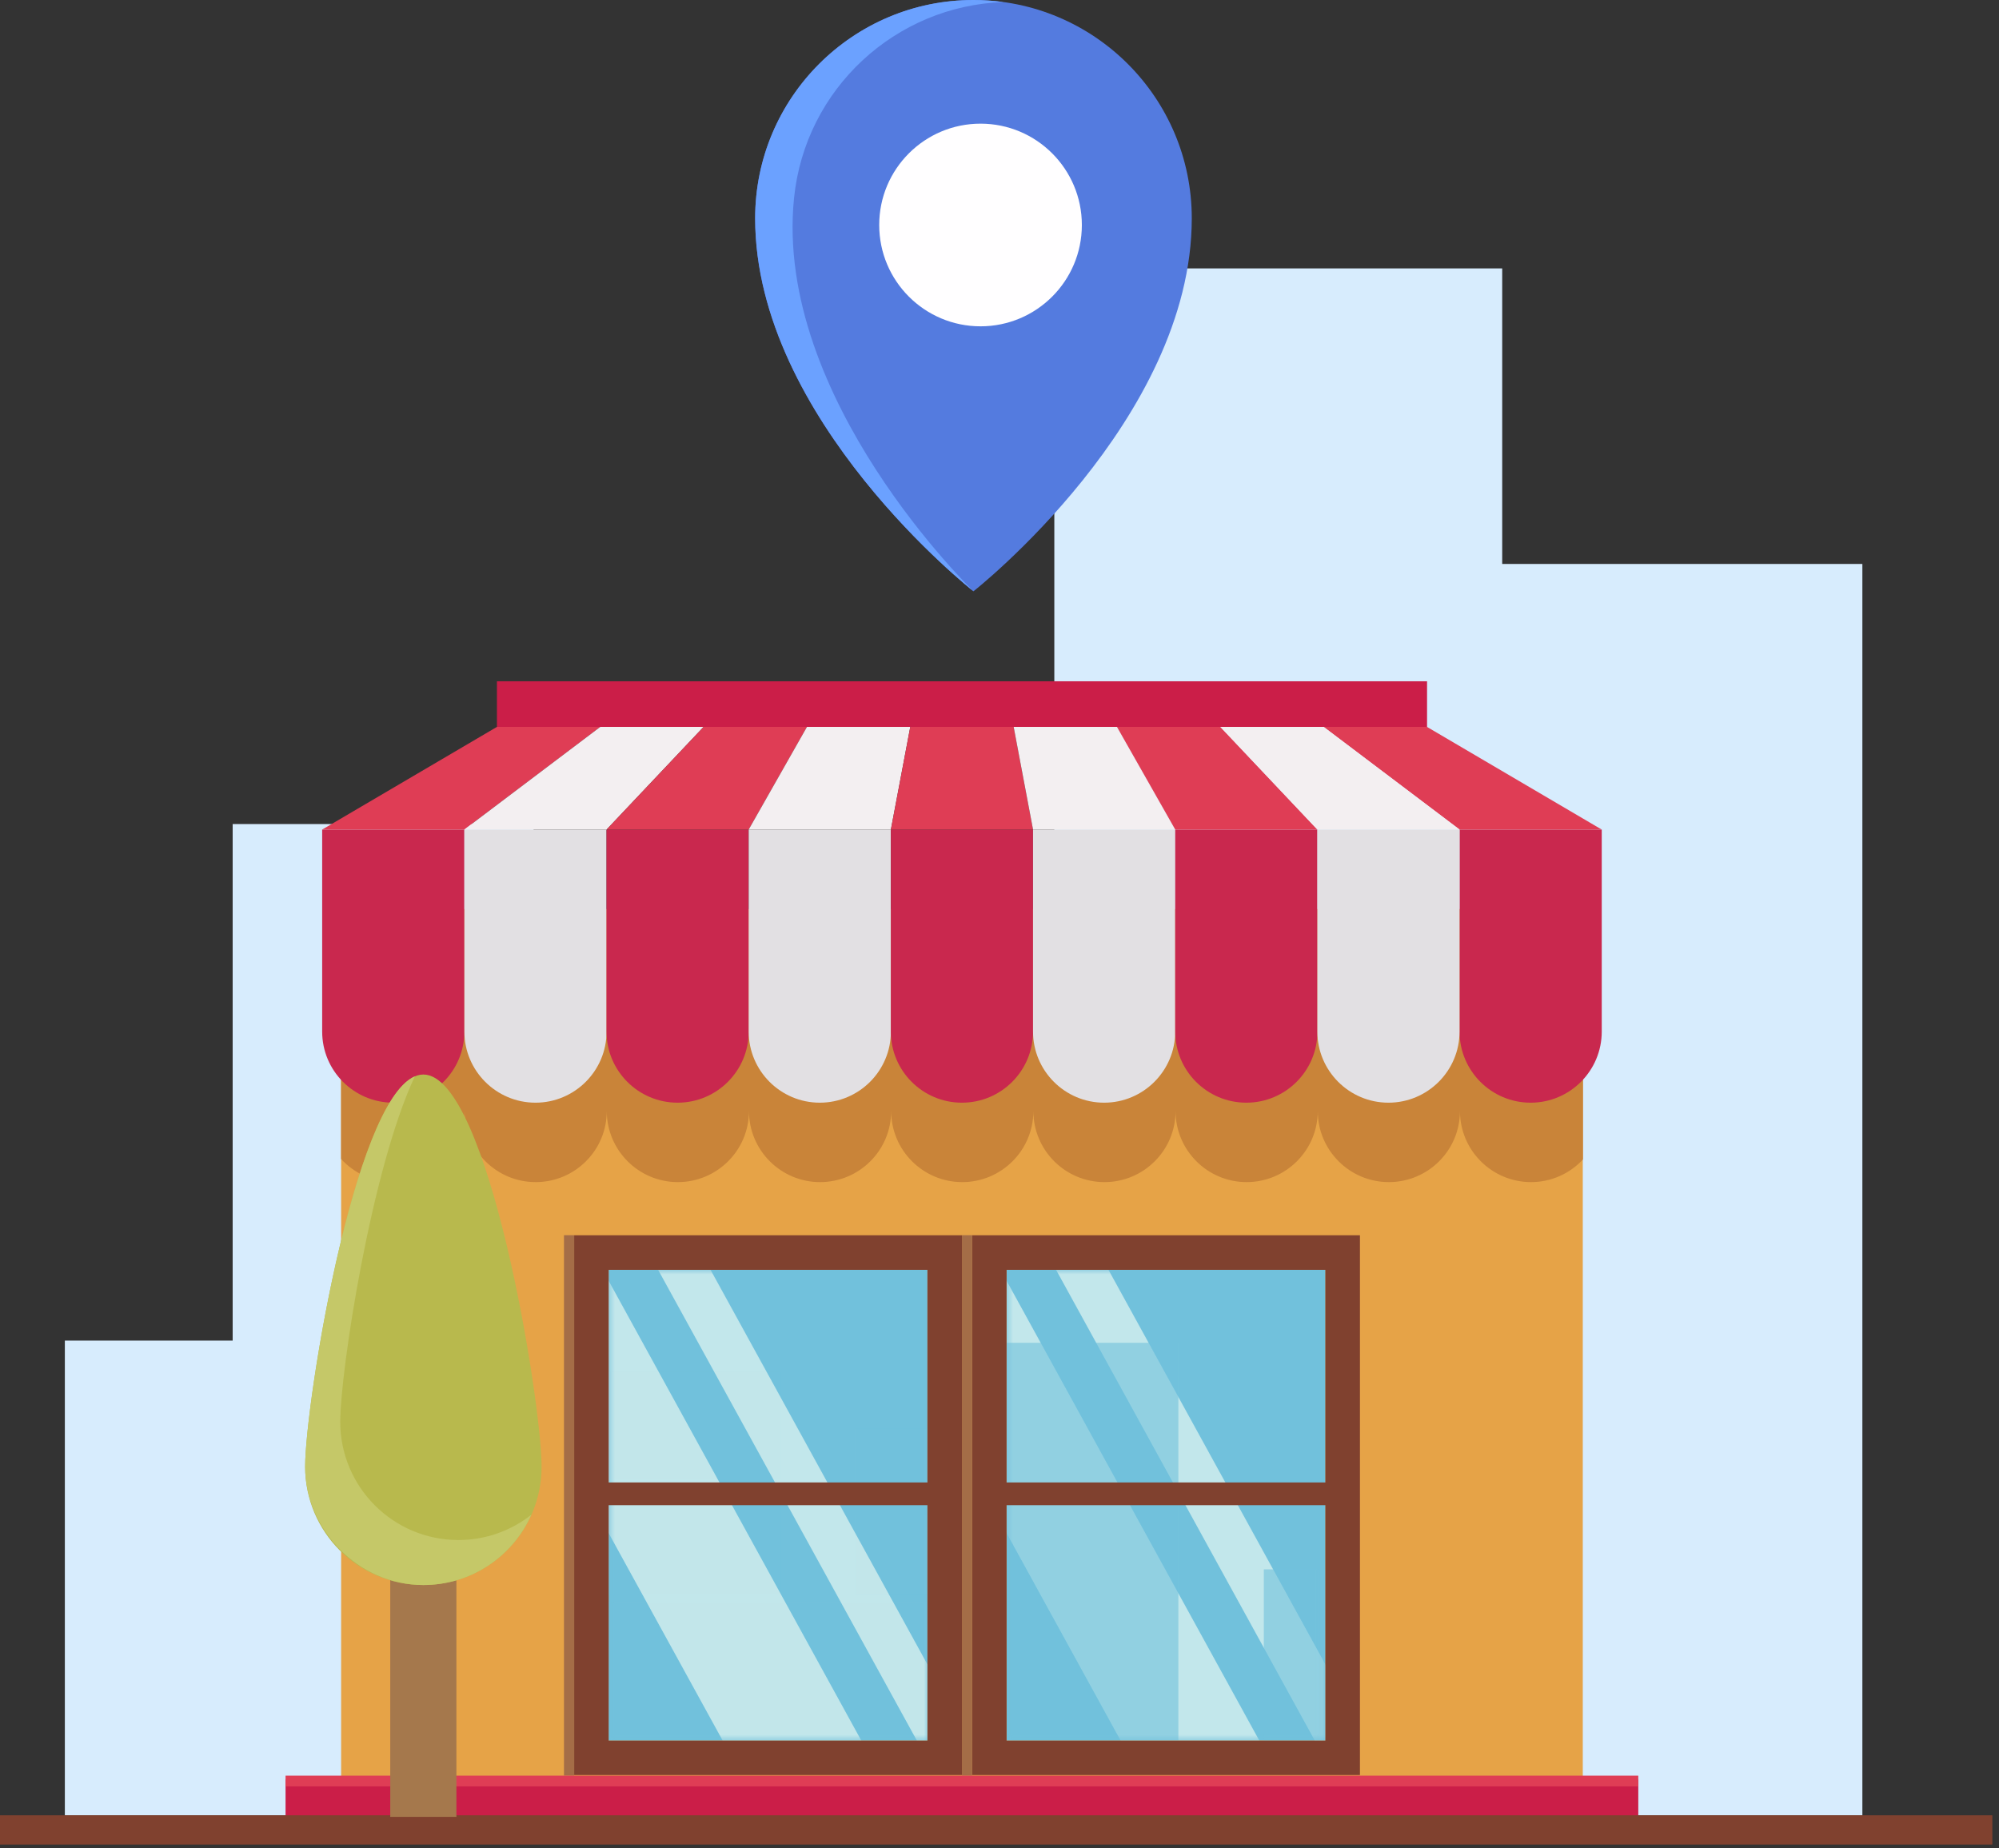 <svg width="291" height="269" viewBox="0 0 291 269" fill="none" xmlns="http://www.w3.org/2000/svg">
<rect x="0" y="0" width="291" height="269" fill="#333333" stroke="none"/>
<path d="M218.68 39.07H153.48V264.24H218.68V39.07Z" fill="#D7ECFD"/>
<path d="M155.67 159.91H76.58V264.24H155.67V159.91Z" fill="#D7ECFD"/>
<path d="M271.11 82.09H202.02V264.23H271.11V82.09Z" fill="#D7ECFD"/>
<path d="M45.2 195.14H9.44V264.23H45.2V195.14Z" fill="#D7ECFD"/>
<path d="M77.67 119.95H33.87V264.23H77.67V119.95Z" fill="#D7ECFD"/>
<path d="M230.41 140.63H49.66V265.1H230.41V140.63Z" fill="#E6A347"/>
<path d="M192.951 253.36V184.83H146.541V253.36H192.951Z" fill="#71C1DC"/>
<mask id="mask0_141_3904" style="mask-type:luminance" maskUnits="userSpaceOnUse" x="146" y="184" width="47" height="70">
<path d="M192.951 253.36V184.83H146.541V253.36H192.951Z" fill="white"/>
</mask>
<g mask="url(#mask0_141_3904)">
<g style="mix-blend-mode:soft-light" opacity="0.8">
<path d="M163.131 253.36H183.321L145.651 184.83H125.471L163.131 253.36Z" fill="#D6F0EF"/>
</g>
<g style="mix-blend-mode:soft-light" opacity="0.8">
<path d="M191.4 253.36H199.03L161.36 184.83H153.73L191.4 253.36Z" fill="#D6F0EF"/>
</g>
<g style="mix-blend-mode:multiply" opacity="0.6">
<path d="M171.54 195.46H146.53V253.36H171.54V195.46Z" fill="#71C1DC"/>
</g>
<g style="mix-blend-mode:multiply" opacity="0.6">
<path d="M192.95 228.44H183.98V253.36H192.95V228.44Z" fill="#71C1DC"/>
</g>
</g>
<path d="M141.511 179.81V258.38H197.971V179.81H141.511ZM146.531 253.36V219.1H192.941V215.79H146.531V184.84H192.941V253.37H146.531V253.36Z" fill="#80412F"/>
<path d="M140.041 258.46H141.521V179.8H140.041V258.46Z" fill="#A46D47"/>
<path d="M135.011 253.36V184.83H88.601V253.36H135.011Z" fill="#71C1DC"/>
<mask id="mask1_141_3904" style="mask-type:luminance" maskUnits="userSpaceOnUse" x="88" y="184" width="48" height="70">
<path d="M135.011 253.36V184.83H88.601V253.36H135.011Z" fill="white"/>
</mask>
<g mask="url(#mask1_141_3904)">
<g style="mix-blend-mode:multiply" opacity="0.6">
<path d="M135.011 233.15H88.601V253.36H135.011V233.15Z" fill="#71C1DC"/>
</g>
<g style="mix-blend-mode:multiply" opacity="0.6">
<path d="M113.611 216.46H88.601V232.02H113.611V216.46Z" fill="#71C1DC"/>
</g>
<g style="mix-blend-mode:multiply" opacity="0.6">
<path d="M113.611 199.74H88.601V215.3H113.611V199.74Z" fill="#71C1DC"/>
</g>
<g style="mix-blend-mode:multiply" opacity="0.6">
<path d="M134.95 220.5H124.46V232.01H134.95V220.5Z" fill="#71C1DC"/>
</g>
<g style="mix-blend-mode:multiply" opacity="0.6">
<path d="M134.95 207.91H124.46V219.42H134.95V207.91Z" fill="#71C1DC"/>
</g>
<g style="mix-blend-mode:soft-light" opacity="0.8">
<path d="M105.2 253.36H125.38L87.72 184.83H67.53L105.2 253.36Z" fill="#D6F0EF"/>
</g>
<g style="mix-blend-mode:soft-light" opacity="0.8">
<path d="M133.47 253.36H141.1L103.43 184.83H95.8L133.47 253.36Z" fill="#D6F0EF"/>
</g>
</g>
<path d="M83.581 179.81V258.38H140.041V179.81H83.581ZM88.601 253.36V219.1H135.011V215.79H88.601V184.84H135.011V253.37H88.601V253.36Z" fill="#80412F"/>
<path d="M82.101 258.46H83.581L83.581 179.8H82.101L82.101 258.46Z" fill="#A46D47"/>
<path d="M230.42 132.32H49.65V168.7C51.54 170.77 54.26 172.07 57.28 172.07C62.99 172.07 67.63 167.44 67.63 161.72C67.63 167.43 72.26 172.07 77.98 172.07C83.7 172.07 88.33 167.44 88.33 161.72C88.33 167.43 92.96 172.07 98.68 172.07C104.39 172.07 109.03 167.44 109.03 161.72C109.03 167.43 113.66 172.07 119.38 172.07C125.1 172.07 129.73 167.44 129.73 161.72C129.73 167.43 134.36 172.07 140.08 172.07C145.79 172.07 150.43 167.44 150.43 161.72C150.43 167.43 155.06 172.07 160.78 172.07C166.5 172.07 171.13 167.44 171.13 161.72C171.13 167.43 175.76 172.07 181.48 172.07C187.19 172.07 191.83 167.44 191.83 161.72C191.83 167.43 196.46 172.07 202.18 172.07C207.9 172.07 212.53 167.44 212.53 161.72C212.53 167.43 217.16 172.07 222.88 172.07C225.87 172.07 228.56 170.79 230.44 168.77V132.32H230.42Z" fill="#C98439"/>
<path d="M57.25 160.51C51.54 160.51 46.9 155.88 46.9 150.16V120.75H67.6V150.16C67.6 155.87 62.97 160.51 57.25 160.51Z" fill="#C9284E"/>
<path d="M67.601 120.75H88.301V150.16C88.301 155.87 83.661 160.51 77.951 160.51C72.241 160.51 67.601 155.87 67.601 150.16V120.75Z" fill="#E2E0E3"/>
<path d="M222.821 160.51C217.111 160.51 212.471 155.88 212.471 150.16V120.75H233.171V150.16C233.171 155.87 228.541 160.51 222.821 160.51Z" fill="#C9284E"/>
<path d="M98.64 160.51C92.93 160.51 88.29 155.88 88.29 150.16V120.75H108.99V150.16C108.99 155.87 104.36 160.51 98.64 160.51Z" fill="#C9284E"/>
<path d="M108.99 120.75H129.69V150.16C129.69 155.87 125.05 160.51 119.34 160.51C113.63 160.51 108.99 155.87 108.99 150.16V120.75Z" fill="#E2E0E3"/>
<path d="M140.031 160.51C134.321 160.51 129.681 155.88 129.681 150.16V120.75H150.381V150.16C150.381 155.87 145.751 160.51 140.031 160.51Z" fill="#C9284E"/>
<path d="M150.381 120.75H171.081V150.16C171.081 155.87 166.441 160.51 160.731 160.51C155.021 160.51 150.381 155.87 150.381 150.16V120.75Z" fill="#E2E0E3"/>
<path d="M181.43 160.51C175.72 160.51 171.08 155.88 171.08 150.16V120.75H191.78V150.16C191.78 155.87 187.15 160.51 181.43 160.51Z" fill="#C9284E"/>
<path d="M191.771 120.75H212.471V150.16C212.471 155.87 207.83 160.51 202.12 160.51C196.41 160.51 191.771 155.87 191.771 150.16V120.75Z" fill="#E2E0E3"/>
<path d="M238.49 259.02H41.57V265.09H238.49V259.02Z" fill="#CB1E48"/>
<path d="M238.49 258.47H41.57V260.03H238.49V258.47Z" fill="#DF3D55"/>
<path d="M207.74 99.17H72.34V105.81H207.74V99.17Z" fill="#CB1E48"/>
<path d="M87.38 105.81H72.34L46.91 120.75H67.6L87.38 105.81Z" fill="#DF3D55"/>
<path d="M102.421 105.81H87.381L67.601 120.75H88.301L102.421 105.81Z" fill="#F3EFF1"/>
<path d="M117.47 105.81H102.42L88.3 120.75H108.99L117.47 105.81Z" fill="#DF3D55"/>
<path d="M207.73 105.81H192.69L212.47 120.75H233.16L207.73 105.81Z" fill="#DF3D55"/>
<path d="M132.51 105.81H117.47L108.99 120.75H129.69L132.51 105.81Z" fill="#F3EFF1"/>
<path d="M147.56 105.81H132.51L129.69 120.75H150.38L147.56 105.81Z" fill="#DF3D55"/>
<path d="M162.601 105.81H147.561L150.381 120.75H171.081L162.601 105.81Z" fill="#F3EFF1"/>
<path d="M177.651 105.81H162.601L171.081 120.75H191.771L177.651 105.81Z" fill="#DF3D55"/>
<path d="M192.69 105.81H177.65L191.77 120.75H212.47L192.69 105.81Z" fill="#F3EFF1"/>
<path d="M141.71 0C159.26 0 173.49 14.23 173.49 31.78C173.49 61.12 141.71 86.07 141.71 86.07C141.71 86.07 109.93 61.12 109.93 31.78C109.93 14.23 124.16 0 141.71 0Z" fill="#547BDF"/>
<path d="M141.71 0C143.19 0 144.64 0.11 146.06 0.3C130.43 0.84 117.21 12.85 115.59 28.84C112.62 58.03 141.71 86.07 141.71 86.07C141.71 86.07 109.93 61.12 109.93 31.78C109.93 14.23 124.16 0 141.71 0Z" fill="#6BA1FF"/>
<path d="M142.739 47.5C150.885 47.5 157.489 40.896 157.489 32.75C157.489 24.604 150.885 18 142.739 18C134.593 18 127.989 24.604 127.989 32.75C127.989 40.896 134.593 47.5 142.739 47.5Z" fill="#FFFEFF"/>
<path d="M290.03 264.24H0V268.5H290.03V264.24Z" fill="#80412F"/>
<path d="M66.44 222.39H56.81V264.47H66.44V222.39Z" fill="#A5784C"/>
<path d="M78.84 213.51C78.84 223.02 71.13 230.72 61.63 230.72C52.13 230.72 44.42 223.01 44.42 213.51C44.42 204.01 52.13 156.41 61.63 156.41C71.13 156.41 78.84 204.01 78.84 213.51Z" fill="#B8B94D"/>
<path d="M66.74 224.17C57.23 224.17 49.53 216.46 49.53 206.96C49.53 199.7 54.03 170.2 60.39 156.68C51.46 160.51 44.42 204.42 44.42 213.51C44.42 222.6 52.13 230.72 61.63 230.72C68.65 230.72 74.68 226.51 77.35 220.49C74.42 222.79 70.75 224.17 66.74 224.17Z" fill="#C5C868"/>
</svg>

